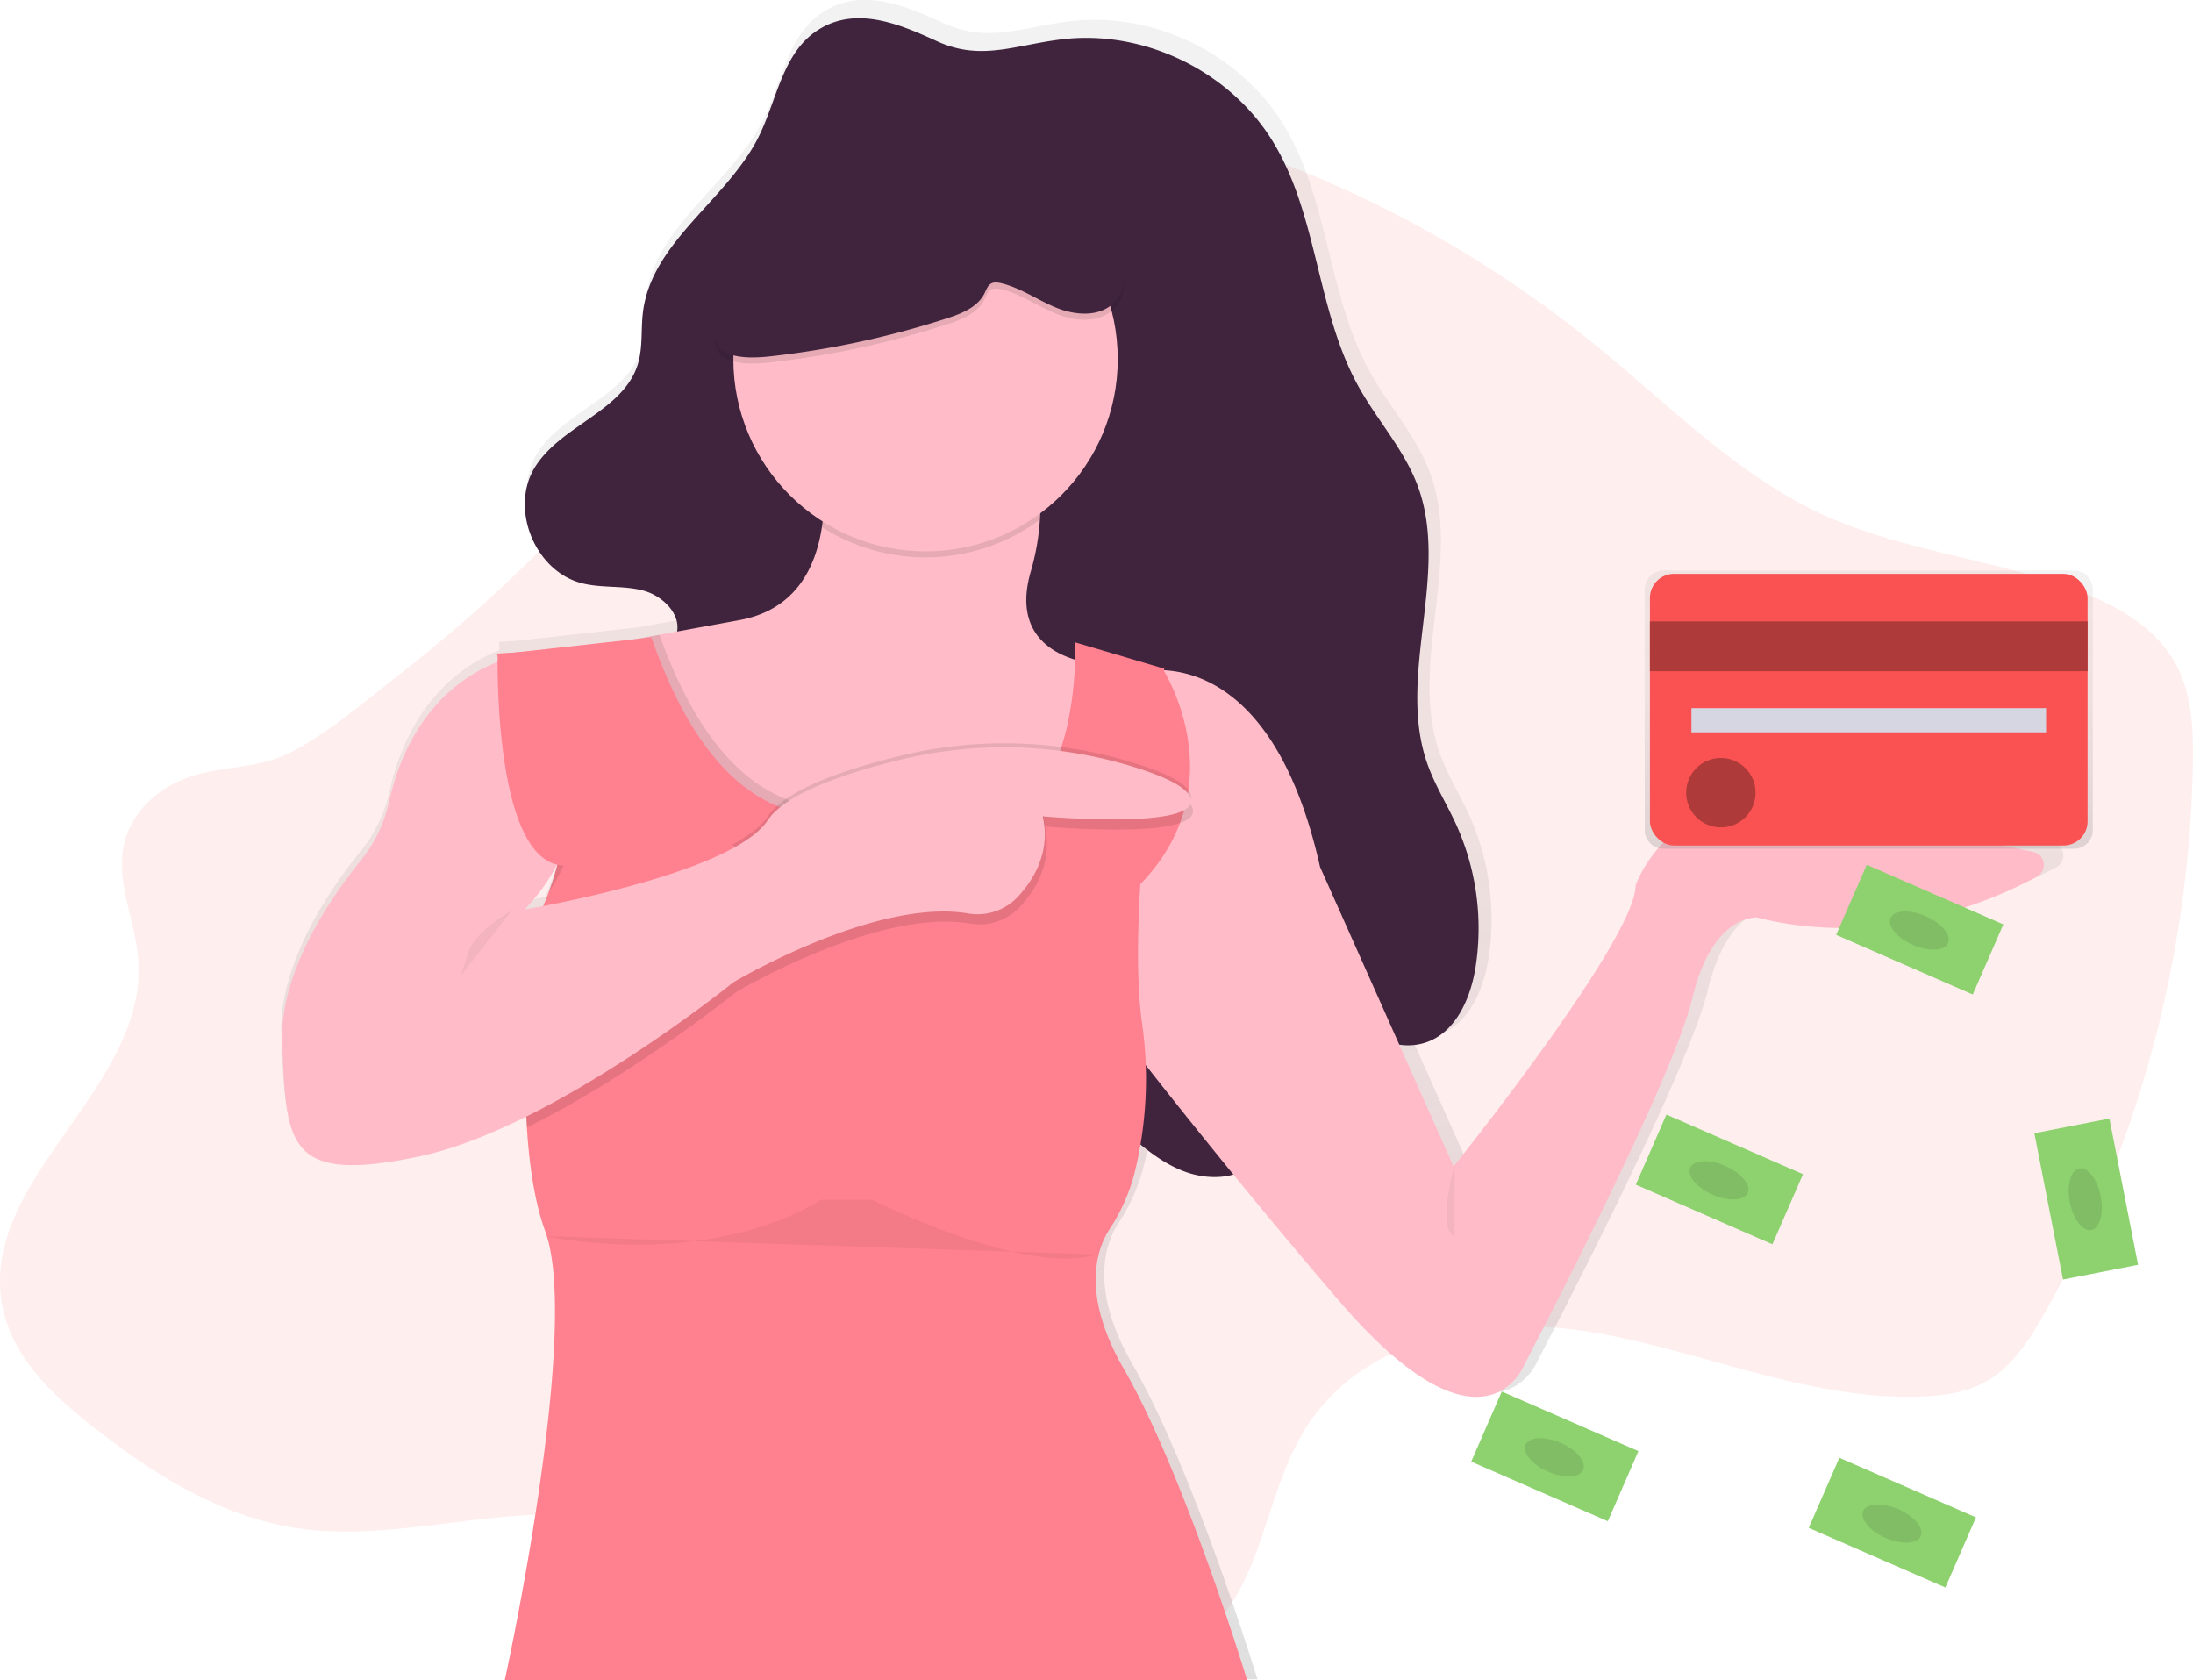 <svg  id="03854386-909d-4c5e-a40c-cbc0e2c8086d" data-name="Layer 1"
							xmlns="http://www.w3.org/2000/svg" xmlns:xlink="http://www.w3.org/1999/xlink" width="1084"
							height="830.5" viewBox="0 0 1084 830.5">
							<defs>
								<linearGradient id="90f0dbd4-e0cf-4508-b8ac-47d2cbf1c993" x1="637.43" y1="864.75"
									x2="637.43" y2="34.75" gradientUnits="userSpaceOnUse">
									<stop offset="0" stop-color="gray" stop-opacity="0.25"></stop>
									<stop offset="0.54" stop-color="gray" stop-opacity="0.12"></stop>
									<stop offset="1" stop-color="gray" stop-opacity="0.1"></stop>
								</linearGradient>
								<linearGradient id="21e38948-19ad-47ba-be29-9a74b5c58390" x1="981.72" y1="454.26"
									x2="981.72" y2="316.75" xlink:href="#90f0dbd4-e0cf-4508-b8ac-47d2cbf1c993">
								</linearGradient>
							</defs>
							<title>credit card payment</title>
							<path
								d="M152.13,418.6c-15,4.9-29,16.76-32.78,33.21-4.29,18.9,5.59,38,7,57.38,4.61,63.61-79.13,108.49-67.19,171C63.91,705,83.09,723.29,102,738.34c30.27,24.11,63.85,45.4,101,51.42,56.44,9.13,115.42-17.73,170.29-.75,44.25,13.69,78.11,53.83,122.06,68.64,33.46,11.28,69.49,6.83,104.28,2.27,18.71-2.45,38.37-5.29,53.5-17.44,28.17-22.62,29.87-67.28,48.71-99.29,29.07-49.41,92.81-59.06,146.26-49.46S953.42,727,1007.57,725c11.57-.41,23.44-2.12,33.52-8.25,12.27-7.46,20.57-20.59,27.9-33.59,45.68-81,71.13-175.22,72.94-270.07.31-16.39-.22-33.49-7.35-48-9-18.31-27-29.24-45-36.62C1046.5,310.85,998.91,308,956.68,288c-40.73-19.27-73.73-53.08-109.19-82-70.33-57.45-153-97.21-239.52-115.26-20.37-4.25-41.51-7.29-61.75-2.38-23.32,5.66-43.42,21.37-61.49,38.27-48.09,45-86.62,100.48-130.92,149.78A765.11,765.11,0,0,1,254.32,369c-16.43,12.77-33.83,27.93-52.1,37.37C185.51,415,169.8,412.83,152.13,418.6Z"
								transform="translate(-58 -34.75)" fill="#fa5252" opacity="0.1"></path>
							<path
								d="M1072.55,451c-22-4.6-63.65-13.23-110.79-22.79-69.79-14.15-88,39.41-88,39.41,0,27.28-91,140.44-91,140.44l-27.14-60.8a28.62,28.62,0,0,0,12.48-.84c15.54-4.64,23.22-22.17,25.71-38.18a125.46,125.46,0,0,0-9.77-71c-4.63-10.14-10.63-19.68-14.35-30.18C754,363,781.18,312,764.74,268.11c-6.79-18.11-20.33-32.8-29.69-49.72-21-38.05-20.1-85.65-43-122.61-21.48-34.65-63.81-55.19-104.36-50.61-23.91,2.7-41,11.24-63.28,1-18.81-8.62-41.39-18.26-60.76-4.68-16.52,11.58-19.33,34.39-28.35,52.42-15.84,31.67-53.42,52.34-57.84,87.47-1.09,8.66,0,17.64-2.53,26-7.22,23.63-38.66,30.61-51.54,51.7-12.61,20.64.13,51.85,23.59,57.8,10,2.54,20.76,1,30.75,3.69,9.37,2.5,18.46,11.26,16.84,20.41l-20.78,3.78L314,351.4l-9.25.58s0,.16,0,.45l-.5.06.49.4c0,.71,0,1.82,0,3.28-16.83,6.59-44.1,24.18-54.4,70.32a69.84,69.84,0,0,1-13.93,28.75c-15.33,18.9-40.77,55.81-39.35,91.24,2,50.52,2,70.73,68.78,56.58,16.87-3.57,35.22-10.89,53.23-19.83,1.05,21.06,3.78,41.71,9.48,57.21,18.21,49.51-20.23,224.31-20.23,224.31H679.55s-31.36-103.06-61.7-155.6c-21.49-37.22-13.55-59.73-7.09-69.7a93.56,93.56,0,0,0,12.39-27.62c1.1-4.31,2.17-9.2,3.09-14.62,6.83,5.59,14.12,10.61,22.37,13.61,7.64,2.77,16.33,3.53,24.06,1.39,15.82,19.34,33.49,40.55,52.4,62.59,72.83,84.87,93.06,32.33,93.06,32.33s73.84-140.44,84-182.88,32.37-40.42,32.37-40.42c60.88,15.39,114.84-6.95,139.91-20.39A6.67,6.67,0,0,0,1072.55,451ZM321.43,476.39a96.07,96.07,0,0,0,13-19l.19,0a144.31,144.31,0,0,1-7.11,20.68c-5.67,1.09-9.09,1.66-9.09,1.66Z"
								transform="translate(-58 -34.75)" fill="url(#90f0dbd4-e0cf-4508-b8ac-47d2cbf1c993)">
							</path>
							<path
								d="M461,50.48c-16.33,11.46-19.11,34-28,51.88-15.66,31.34-52.81,51.81-57.18,86.57-1.08,8.57,0,17.46-2.5,25.72-7.13,23.39-38.22,30.3-51,51.17-12.47,20.42.13,51.31,23.32,57.2,9.91,2.52,20.52,1,30.4,3.65s19.45,12.33,16.18,22c-2.43,7.2-11,11.3-12.56,18.74-1.36,6.4,3,12.5,7.22,17.48,5.36,6.3,11.08,12.5,18.25,16.63,19.72,11.36,44.32,4.54,67.06,3.79a121.17,121.17,0,0,1,76.47,24.31c6.29,4.77,12.21,10.28,16.11,17.15,12.71,22.38.69,50.47,3.39,76.06,3.06,29.08,24.78,52.42,46.71,71.75,8.76,7.72,18,15.33,29,19.32s24.15,3.77,33.4-3.35c9.72-7.48,13.1-20.73,13.16-33s-2.52-24.48-1.9-36.73c.3-6,2.49-13.13,8.34-14.31,2.93-.59,5.9.6,8.57,1.94C724.1,537.83,742,556.2,762,550.24c15.37-4.59,23-21.94,25.42-37.79a124.29,124.29,0,0,0-9.66-70.24c-4.58-10-10.51-19.47-14.19-29.87-15.46-43.69,11.39-94.18-4.85-137.59-6.71-17.92-20.1-32.46-29.35-49.21-20.8-37.66-19.87-84.77-42.52-121.35-21.23-34.3-63.09-54.62-103.17-50.09-23.64,2.67-40.53,11.13-62.56,1C502.52,46.59,480.2,37,461,50.48Z"
								transform="translate(-58 -34.75)" fill="#40243e"></path>
							<path
								d="M619.5,367.25s65-20,91,96l66,148s90-112,90-139c0,0,18-53,87-39,46.61,9.46,87.74,18,109.53,22.55a6.6,6.6,0,0,1,1.79,12.27c-24.78,13.3-78.13,35.41-138.32,20.18,0,0-22-2-32,40s-83,181-83,181-20,52-92-32-126-156-126-156Z"
								transform="translate(-58 -34.75)" fill="#ffbcc8"></path>
							<path
								d="M619.5,381.25l-8.62,28.39-8.52,28.08L585.5,493.25l-80,15-26.07-16.63L447.5,471.25l-27.53-19-40.47-28-33-69s9.1-1.61,37.47-6.77l39.53-7.23c27.3-5,37.62-25.32,40.77-46,3.77-24.76-2.77-50-2.77-50h101s11.3,17,9.53,46.36a117.53,117.53,0,0,1-4.53,25.64c-8.88,30.74,11.17,41,24.77,44.33a56.37,56.37,0,0,0,11.23,1.67Z"
								transform="translate(-58 -34.75)" fill="#ffbcc8"></path>
							<path
								d="M572,291.61a95.06,95.06,0,0,1-107.76,3.66c3.77-24.76-2.77-50-2.77-50h101S573.8,262.2,572,291.61Z"
								transform="translate(-58 -34.75)" opacity="0.1"></path>
							<circle cx="457.5" cy="177.5" r="95" fill="#ffbcc8"></circle>
							<path
								d="M619.5,381.25l-8.62,28.39-8.52,28.08L585.5,493.25l-80,15-26.07-16.63L447.5,471.25l-27.53-19-40.47-28-33-69s9.1-1.61,37.47-6.77c20,55.65,45.3,76.37,68.13,83.09,13.65,4,26.41,3,36.58,1.5a94.39,94.39,0,0,1,39.23,2c30.7,8.54,46.86-7.81,55.35-28.56,6.28-15.35,8.36-33.12,9-45a56.37,56.37,0,0,0,11.23,1.67Z"
								transform="translate(-58 -34.75)" opacity="0.1"></path>
							<path
								d="M307.5,865.25s38-173,20-222c-5.15-14-7.85-32.32-9.06-51.28-3-47.27,3.06-98.72,3.06-98.72.86-1.67,1.67-3.33,2.45-5q3-6.4,5.28-12.52C350.66,418.07,324,379.68,310.48,365a67.33,67.33,0,0,0-7-6.73l76.5-8.5c20.11,57.71,45.9,79,69.1,85.82,13.65,4,26.41,3,36.58,1.5a94.39,94.39,0,0,1,39.23,2c30.7,8.54,46.86-7.81,55.35-28.56,10.54-25.76,9.24-58.29,9.24-58.29l44,13s-3.88,24.1-7.39,55.77c-.83,7.43-1.64,15.27-2.37,23.32-3,33.58-4.78,70.71-1.24,95.91a194.05,194.05,0,0,1-3.77,74.68,92.61,92.61,0,0,1-12.24,27.34c-6.39,9.86-14.24,32.15,7,69,30,52,61,154,61,154Z"
								transform="translate(-58 -34.75)" fill="#ff808e"></path>
							<path d="M633,365.75s36.33,57-11.34,106-28.66-20-28.66-20l12-80Z"
								transform="translate(-58 -34.75)" fill="#ff808e"></path>
							<path
								d="M310.48,365a49.46,49.46,0,0,1,8.31-1.86c13,6.2,20.2,23.41,24.11,41.38a93.06,93.06,0,0,1-13.67,71.26C350.66,418.07,324,379.68,310.48,365Z"
								transform="translate(-58 -34.75)" opacity="0.1"></path>
							<path
								d="M623.74,444.34c-21.35,1.41-49.24-1.09-49.24-1.09,3.76,17.2-4,30.64-12,39.4a27.26,27.26,0,0,1-24.66,8.63c-46.14-8-116.3,34-116.3,34S371.36,565.81,318.44,592c-3-47.27,3.06-98.72,3.06-98.72.86-1.67,1.67-3.33,2.45-5,21.38-4,99.06-19.8,114.55-43,2.3-3.45,6-6.68,10.6-9.68,13.23-8.56,34.4-15.27,54.53-20.17a217.78,217.78,0,0,1,76.63-4.86,211.39,211.39,0,0,1,32.56,6.35c4.66,1.29,9.16,2.68,13.29,4.13,11.32,4,19.9,8.47,21.39,13.23C649.51,440.68,638.1,443.4,623.74,444.34Z"
								transform="translate(-58 -34.75)" opacity="0.1"></path>
							<path
								d="M602.36,437.72c-15.39-.26-28.86-1.47-28.86-1.47,3.76,17.2-4,30.64-12,39.4a27.26,27.26,0,0,1-24.66,8.63c-17.39-3-38.2,1.09-57.37,7.34L447.5,471.25l-27.53-19c8-4.29,14.19-9,17.53-14,8.88-13.32,38-23.23,65.13-29.85a216.08,216.08,0,0,1,108.25,1.24l.94.25c17.39,4.85,32.65,10.86,34.68,17.36C649.42,436.6,624,438.1,602.36,437.72Z"
								transform="translate(-58 -34.75)" opacity="0.1"></path>
							<path
								d="M317.79,358.12s-52.31,5.32-67.56,73.13a70.25,70.25,0,0,1-13.9,28.8c-15.16,18.73-40.23,55.2-38.83,90.21,2,50,2,70,68,56s155-86,155-86,70.16-41.93,116.3-34a27.28,27.28,0,0,0,24.66-8.63c8-8.76,15.81-22.2,12-39.4,0,0,78,7,73-9-2-6.5-17.29-12.51-34.68-17.35a216.23,216.23,0,0,0-109.19-1.5c-27.18,6.63-56.25,16.54-65.13,29.85-18,27-120,44-120,44l3-3.37A93.43,93.43,0,0,0,341.9,399.5C338,381.53,330.83,364.32,317.79,358.12Z"
								transform="translate(-58 -34.75)" fill="#ffbcc8"></path>
							<path d="M304,357.75s-3,121,42,103,10-103,10-103l-20-2Z" transform="translate(-58 -34.75)"
								fill="#ff808e"></path>
							<path
								d="M438.67,213.88A442.28,442.28,0,0,0,526,195.11c7.3-2.36,15.23-5.5,18.64-12.36.88-1.77,1.54-3.87,3.27-4.84,1.47-.83,3.29-.57,4.94-.19,9.75,2.31,18.12,8.42,27.41,12.17s21.12,4.63,28.26-2.41c8.43-8.32,5.64-22.62.09-33.07C588,115.53,539.72,97.78,495.8,101c-6.17.45-12.44,1.28-18,4-11.76,5.65-18.2,18.22-24.57,29.61C440.84,156.7,375.33,220.89,438.67,213.88Z"
								transform="translate(-58 -34.75)" opacity="0.1"></path>
							<path
								d="M438.67,210.88A442.28,442.28,0,0,0,526,192.11c7.3-2.36,15.23-5.5,18.64-12.36.88-1.77,1.54-3.87,3.27-4.84,1.47-.83,3.29-.57,4.94-.19,9.75,2.31,18.12,8.42,27.41,12.17s21.12,4.63,28.26-2.41c8.43-8.32,5.64-22.62.09-33.07C588,112.53,539.72,94.78,495.8,98c-6.17.45-12.44,1.28-18,4-11.76,5.65-18.2,18.22-24.57,29.61C440.84,153.7,375.33,217.89,438.67,210.88Z"
								transform="translate(-58 -34.75)" fill="#40243e"></path>
							<path
								d="M1083.24,316.75h-203a9.25,9.25,0,0,0-9.25,9.25V445a9.25,9.25,0,0,0,9.25,9.25h203a9.25,9.25,0,0,0,9.25-9.25V326A9.25,9.25,0,0,0,1083.24,316.75Z"
								transform="translate(-58 -34.75)" fill="url(#21e38948-19ad-47ba-be29-9a74b5c58390)">
							</path>
							<rect x="815.56" y="283.62" width="216.33" height="134.27" rx="11.91" ry="11.91"
								fill="#fa5252"></rect>
							<rect x="815.56" y="307.12" width="216.33" height="24.62" fill="#fa5252"></rect>
							<rect x="815.56" y="307.12" width="216.33" height="24.62" opacity="0.3"></rect>
							<rect x="836.07" y="350.01" width="175.3" height="11.94" fill="#d6d6e3"></rect>
							<circle cx="850.62" cy="391.78" r="17.16" fill="#fa5252"></circle>
							<circle cx="850.62" cy="391.78" r="17.16" opacity="0.3"></circle>
							<path d="M311,484.75s-19,10.09-22.15,22.42S282,521.75,282,521.75"
								transform="translate(-58 -34.75)" opacity="0.05"></path>
							<path d="M777,610.75s-9,31,0,35" transform="translate(-58 -34.75)" opacity="0.05"></path>
							<path d="M328,645.75s78,17,136-18h25s75,38,111,27" transform="translate(-58 -34.75)"
								opacity="0.05"></path>
							<rect x="888.96" y="580.8" width="37.81" height="73.68"
								transform="translate(-79.34 1167.92) rotate(-66.42)" fill="#8ed16f"></rect>
							<ellipse cx="907.67" cy="618.08" rx="7.76" ry="15.51"
								transform="translate(-79.87 1168.01) rotate(-66.42)" fill="#8ed16f"></ellipse>
							<ellipse cx="907.67" cy="618.08" rx="7.76" ry="15.51"
								transform="translate(-79.87 1168.01) rotate(-66.42)" opacity="0.1"></ellipse>
							<rect x="987.98" y="457.34" width="37.81" height="73.68"
								transform="translate(93.23 1184.6) rotate(-66.42)" fill="#8ed16f"></rect>
							<ellipse cx="1006.69" cy="494.62" rx="7.76" ry="15.51"
								transform="translate(92.7 1184.69) rotate(-66.42)" fill="#8ed16f"></ellipse>
							<ellipse cx="1006.69" cy="494.62" rx="7.76" ry="15.51"
								transform="translate(92.7 1184.69) rotate(-66.42)" opacity="0.1"></ellipse>
							<rect x="1070.29" y="590.58" width="37.81" height="73.68"
								transform="translate(-158.33 186.42) rotate(-11.09)" fill="#8ed16f"></rect>
							<ellipse cx="1088.72" cy="627.51" rx="7.76" ry="15.51"
								transform="translate(-158.35 186.33) rotate(-11.09)" fill="#8ed16f"></ellipse>
							<ellipse cx="1088.72" cy="627.51" rx="7.76" ry="15.51"
								transform="translate(-158.35 186.33) rotate(-11.09)" opacity="0.1"></ellipse>
							<rect x="974.46" y="750.41" width="37.81" height="73.68"
								transform="translate(-183.5 1348.06) rotate(-66.42)" fill="#8ed16f"></rect>
							<ellipse cx="993.17" cy="787.7" rx="7.76" ry="15.51"
								transform="translate(-184.02 1348.15) rotate(-66.42)" fill="#8ed16f"></ellipse>
							<ellipse cx="993.17" cy="787.7" rx="7.76" ry="15.51"
								transform="translate(-184.02 1348.15) rotate(-66.42)" opacity="0.1"></ellipse>
							<rect x="807.61" y="717.67" width="37.81" height="73.68"
								transform="translate(-253.6 1175.49) rotate(-66.42)" fill="#8ed16f"></rect>
							<ellipse cx="826.32" cy="754.96" rx="7.76" ry="15.51"
								transform="translate(-254.13 1175.58) rotate(-66.42)" fill="#8ed16f"></ellipse>
							<ellipse cx="826.32" cy="754.96" rx="7.76" ry="15.51"
								transform="translate(-254.13 1175.58) rotate(-66.42)" opacity="0.1"></ellipse>
						</svg>